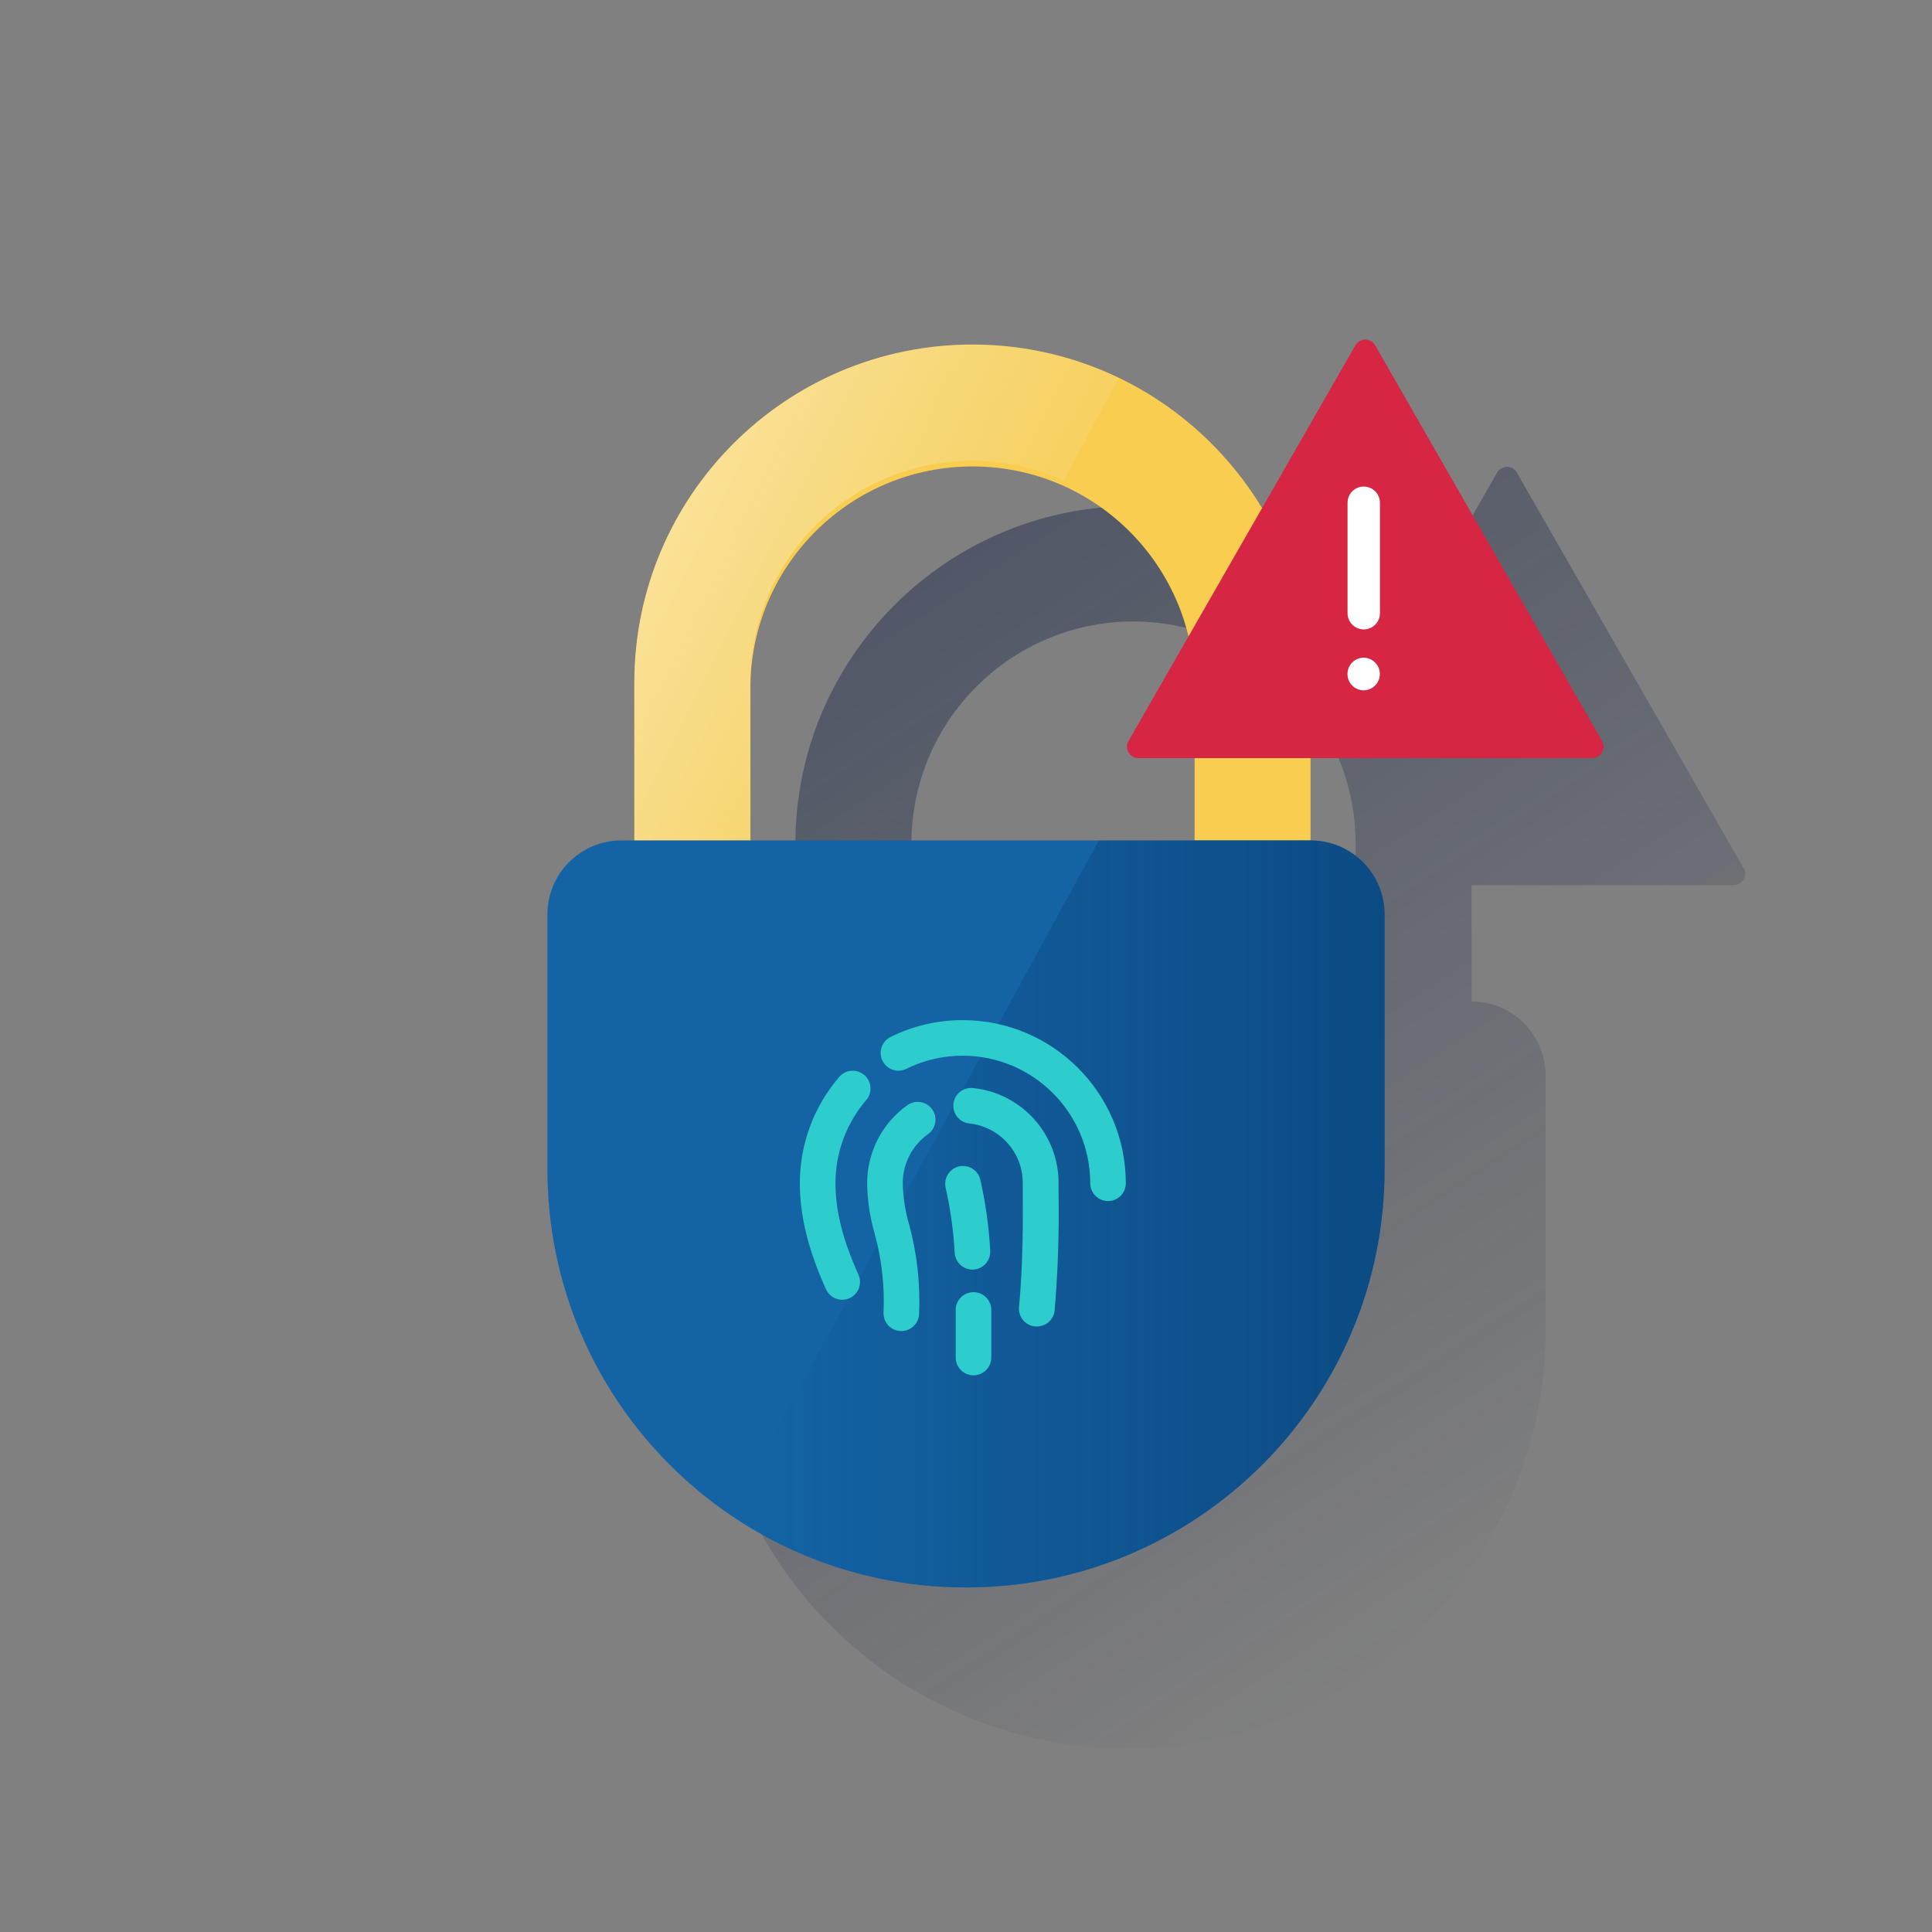 <?xml version="1.0" encoding="UTF-8"?>
<svg width="600px" height="600px" viewBox="0 0 600 600" version="1.1" xmlns="http://www.w3.org/2000/svg" xmlns:xlink="http://www.w3.org/1999/xlink">
    <rect x="0" y="0" width="600" height="600" fill="#808080" stroke="none"/>
    <!-- Generator: Sketch 52.6 (67491) - http://www.bohemiancoding.com/sketch -->
    <title>Security/Softoken-Fingerprint@1x</title>
    <desc>Created with Sketch.</desc>
    <defs>
        <linearGradient x1="20.938%" y1="8.596%" x2="66.516%" y2="94.254%" id="linearGradient-1">
            <stop stop-color="#192647" stop-opacity="0.451" offset="0%"></stop>
            <stop stop-color="#192647" stop-opacity="0" offset="100%"></stop>
        </linearGradient>
        <linearGradient x1="100%" y1="50%" x2="0%" y2="50%" id="linearGradient-2">
            <stop stop-color="#043263" stop-opacity="0.5" offset="0%"></stop>
            <stop stop-color="#043263" stop-opacity="0" offset="100%"></stop>
        </linearGradient>
        <linearGradient x1="10.1%" y1="32.636%" x2="69.173%" y2="63.312%" id="linearGradient-3">
            <stop stop-color="#FFFFFF" stop-opacity="0.4" offset="0%"></stop>
            <stop stop-color="#ECF7F8" stop-opacity="0.1" offset="100%"></stop>
        </linearGradient>
    </defs>
    <g id="Security/Softoken-Fingerprint" stroke="none" stroke-width="1" fill="none" fill-rule="evenodd">
        <g id="Softoken-fingerprint" transform="translate(170, 105)" fill-rule="nonzero">
            <path d="M287,169.864 L287,206 C292.981,206 298.726,208.336 303.01,212.51 L303.25,212.74 L303.33,212.82 C307.604,217.12 310.002,222.937 310,229 L310,308.2 C310.026,342.423 296.479,375.26 272.33,399.51 L271.94,399.91 C271.77,400.07 271.6,400.23 271.44,400.4 C247.148,424.488 214.31,437.984 180.1,437.94 L179.9,437.94 C178.35,437.94 176.81,437.9 175.28,437.85 L174.57,437.85 C171.31,437.717 168.087,437.467 164.9,437.1 C99.416,429.483 50.02,374.025 50,308.1 L50,229 C50,216.297 60.297,206 73,206 L77,206 L77,157 C77.127,99.039 124.158,52.123 182.12,52.14 C183.08,52.14 184,52.14 185,52.14 L185.94,52.14 C186.59,52.16 187.23,52.22 187.87,52.22 L188.98,52.29 L190.72,52.41 L191.87,52.52 L193.57,52.69 L194.71,52.82 L196.41,53.04 L197.52,53.19 L199.26,53.47 L200.26,53.64 L202.16,53.99 L203,54.15 L205.67,54.73 C206.59,54.94 207.5,55.17 208.41,55.4 L209.05,55.58 C209.69,55.76 210.37,55.94 211.05,56.14 L211.91,56.4 C212.51,56.57 213.11,56.75 213.7,56.94 L214.63,57.25 C215.2,57.43 215.77,57.62 216.33,57.82 L217.27,58.15 C217.84,58.35 218.4,58.56 218.95,58.77 L219.86,59.11 L221.58,59.8 L222.41,60.14 C223.04,60.4 223.66,60.67 224.27,60.94 L224.92,61.22 C241.207,68.529 254.99,79.667 265.401,93.293 L294.936,41.779 C295.565,40.679 296.735,40 298.001,40 C299.268,40 300.438,40.679 301.066,41.779 L371.536,164.689 C372.124,165.783 372.093,167.105 371.456,168.171 C370.819,169.236 369.668,169.889 368.426,169.889 L287.016,169.889 C287.011,169.88 287.005,169.872 287,169.864 Z M251,206 L251,157 C251.013,129.902 235.162,105.305 210.48,94.12 C209.41,93.64 208.32,93.18 207.23,92.75 L207.14,92.75 C206.08,92.34 205.02,91.95 203.94,91.59 L203.7,91.51 C202.68,91.17 201.6,90.85 200.6,90.56 L200.19,90.44 C199.19,90.18 198.19,89.93 197.19,89.71 L196.58,89.57 C195.65,89.37 194.71,89.19 193.77,89.03 L192.98,88.89 C192.08,88.74 191.18,88.63 190.28,88.52 L189.34,88.4 C188.44,88.3 187.53,88.24 186.62,88.18 L185.68,88.1 C184.46,88 183.23,88 182,88 C143.912,88.028 113.05,118.912 113.05,157 L113.05,206 L251,206 Z" id="Combined-Shape" fill="url(#linearGradient-1)"></path>
            <path d="M237,107 C237,49.01 189.99,2 132,2 C74.01,2 27,49.01 27,107 L27,156 L63.05,156 L63.05,107 C64.056,69.629 94.641,39.857 132.025,39.857 C169.409,39.857 199.994,69.629 201,107 L201,156 L237,156 L237,107 Z" id="Path" fill="#F8CD50"></path>
            <path d="M23,156 L237,156 C249.703,156 260,166.297 260,179 L260,258.1 C260,329.842 201.842,388 130.1,388 L129.89,388 C58.152,387.994 -2.12569176e-07,329.838 0,258.1 L0,179 C-2.84217094e-14,166.297 10.297,156 23,156 Z" id="Path" fill="#1464A5"></path>
            <path d="M237,156 L171.27,156 L56.6,365.33 C78.209,380.139 103.803,388.044 130,388 C201.8,388 260,329.89 260,258.2 L260,179 C260,166.297 249.703,156 237,156 Z" id="Path" fill="url(#linearGradient-2)"></path>
            <path d="M132,2 C74.031,2.05 27.05,49.031 27,107 L27,156 L63.05,156 L63.05,107 C63.046,83.576 74.942,61.754 94.632,49.065 C114.322,36.376 139.11,34.559 160.44,44.24 L177.39,12.37 C163.233,5.543 147.717,1.998 132,2 Z" id="Path" fill="url(#linearGradient-3)"></path>
            <path d="M91.52,298.65 C89.359,298.636 87.405,297.362 86.52,295.39 C80.98,283.1 78.4,272.63 78.4,262.45 C78.399,250.26 82.794,238.48 90.78,229.27 C92.812,227.103 96.193,226.928 98.437,228.874 C100.682,230.82 100.988,234.192 99.13,236.51 C92.888,243.71 89.454,252.921 89.46,262.45 C89.46,271.01 91.72,280.04 96.6,290.85 C97.367,292.554 97.222,294.531 96.213,296.105 C95.204,297.678 93.469,298.636 91.6,298.65 L91.52,298.65 Z" id="Path" fill="#2DCCCD"></path>
            <path d="M174.11,268 C171.06,268 168.586,265.53 168.58,262.48 C168.575,240.616 150.864,222.888 129,222.86 C122.919,222.841 116.918,224.238 111.47,226.94 C109.702,227.815 107.6,227.681 105.958,226.587 C104.316,225.493 103.382,223.606 103.508,221.637 C103.634,219.668 104.802,217.915 106.57,217.04 C113.54,213.58 121.219,211.789 129,211.81 C156.952,211.843 179.602,234.498 179.63,262.45 C179.638,263.919 179.06,265.331 178.024,266.373 C176.988,267.414 175.579,268 174.11,268 Z" id="Path" fill="#2DCCCD"></path>
            <path d="M109.92,308.37 L109.77,308.37 C108.305,308.336 106.914,307.72 105.904,306.658 C104.895,305.595 104.35,304.175 104.39,302.71 C104.761,294.379 103.823,286.041 101.61,278 C100.145,272.937 99.368,267.7 99.3,262.43 C99.312,252.817 103.963,243.801 111.79,238.22 C114.275,236.45 117.725,237.03 119.495,239.515 C121.265,242 120.685,245.45 118.2,247.22 C113.285,250.728 110.366,256.392 110.36,262.43 C110.446,266.8 111.119,271.139 112.36,275.33 C114.791,284.342 115.829,293.674 115.44,303 C115.354,305.988 112.909,308.366 109.92,308.37 Z" id="Path" fill="#2DCCCD"></path>
            <path d="M152,306.94 L151.46,306.94 C150.001,306.808 148.654,306.102 147.717,304.976 C146.779,303.851 146.327,302.399 146.46,300.94 C147.75,287.48 147.67,273.94 147.63,265.94 C147.63,264.66 147.63,263.52 147.63,262.55 C147.719,252.977 140.52,244.904 131,243.9 C127.97,243.574 125.775,240.858 126.091,237.827 C126.408,234.796 129.118,232.592 132.15,232.9 C147.291,234.447 158.793,247.22 158.75,262.44 C158.75,263.39 158.75,264.51 158.75,265.77 C158.95,277.836 158.543,289.905 157.53,301.93 C157.265,304.782 154.864,306.957 152,306.94 Z" id="Path" fill="#2DCCCD"></path>
            <path d="M132.33,322.12 C129.276,322.12 126.8,319.644 126.8,316.59 L126.8,301.59 C126.926,298.63 129.362,296.295 132.325,296.295 C135.288,296.295 137.724,298.63 137.85,301.59 L137.85,316.59 C137.85,319.64 135.38,322.114 132.33,322.12 Z" id="Path" fill="#2DCCCD"></path>
            <path d="M132,289.28 C129.089,289.276 126.68,287.015 126.49,284.11 C126.117,277.283 125.174,270.5 123.67,263.83 C123.029,260.924 124.803,258.031 127.684,257.286 C130.565,256.54 133.52,258.208 134.37,261.06 C136.064,268.398 137.118,275.87 137.52,283.39 C137.616,284.854 137.126,286.296 136.158,287.399 C135.191,288.502 133.824,289.175 132.36,289.27 L132,289.28 Z" id="Path" fill="#2DCCCD"></path>
            <g id="Alert" transform="translate(179.99, 0.463)">
                <path d="M70.94,1.777 L0.47,124.687 C-0.159,125.781 -0.157,127.128 0.477,128.219 C1.11,129.311 2.278,129.981 3.54,129.977 L144.48,129.977 C145.742,129.981 146.91,129.311 147.543,128.219 C148.177,127.128 148.179,125.781 147.55,124.687 L77.08,1.777 C76.449,0.678 75.278,7.10542736e-14 74.01,7.10542736e-14 C72.742,7.10542736e-14 71.571,0.678 70.94,1.777 Z" id="Path" fill="#D72544"></path>
                <path d="M73.5,90.007 C70.727,89.98 68.494,87.721 68.5,84.947 L68.5,50.667 C68.5,47.889 70.752,45.637 73.53,45.637 C76.308,45.637 78.56,47.889 78.56,50.667 L78.56,84.947 C78.576,86.294 78.048,87.591 77.096,88.543 C76.143,89.496 74.847,90.024 73.5,90.007 Z" id="Path" fill="#FFFFFF"></path>
                <path d="M73.51,108.927 C72.173,108.922 70.893,108.386 69.95,107.437 C69.713,107.204 69.502,106.946 69.32,106.667 C69.138,106.394 68.983,106.102 68.86,105.797 C68.735,105.49 68.638,105.172 68.57,104.847 C68.51,104.517 68.48,104.183 68.48,103.847 C68.482,102.511 69.01,101.228 69.95,100.277 C70.889,99.328 72.169,98.793 73.505,98.793 C74.841,98.793 76.121,99.328 77.06,100.277 C78.502,101.723 78.936,103.893 78.161,105.783 C77.385,107.672 75.552,108.911 73.51,108.927 Z" id="Path" fill="#FFFFFF"></path>
            </g>
        </g>
    </g>
</svg>